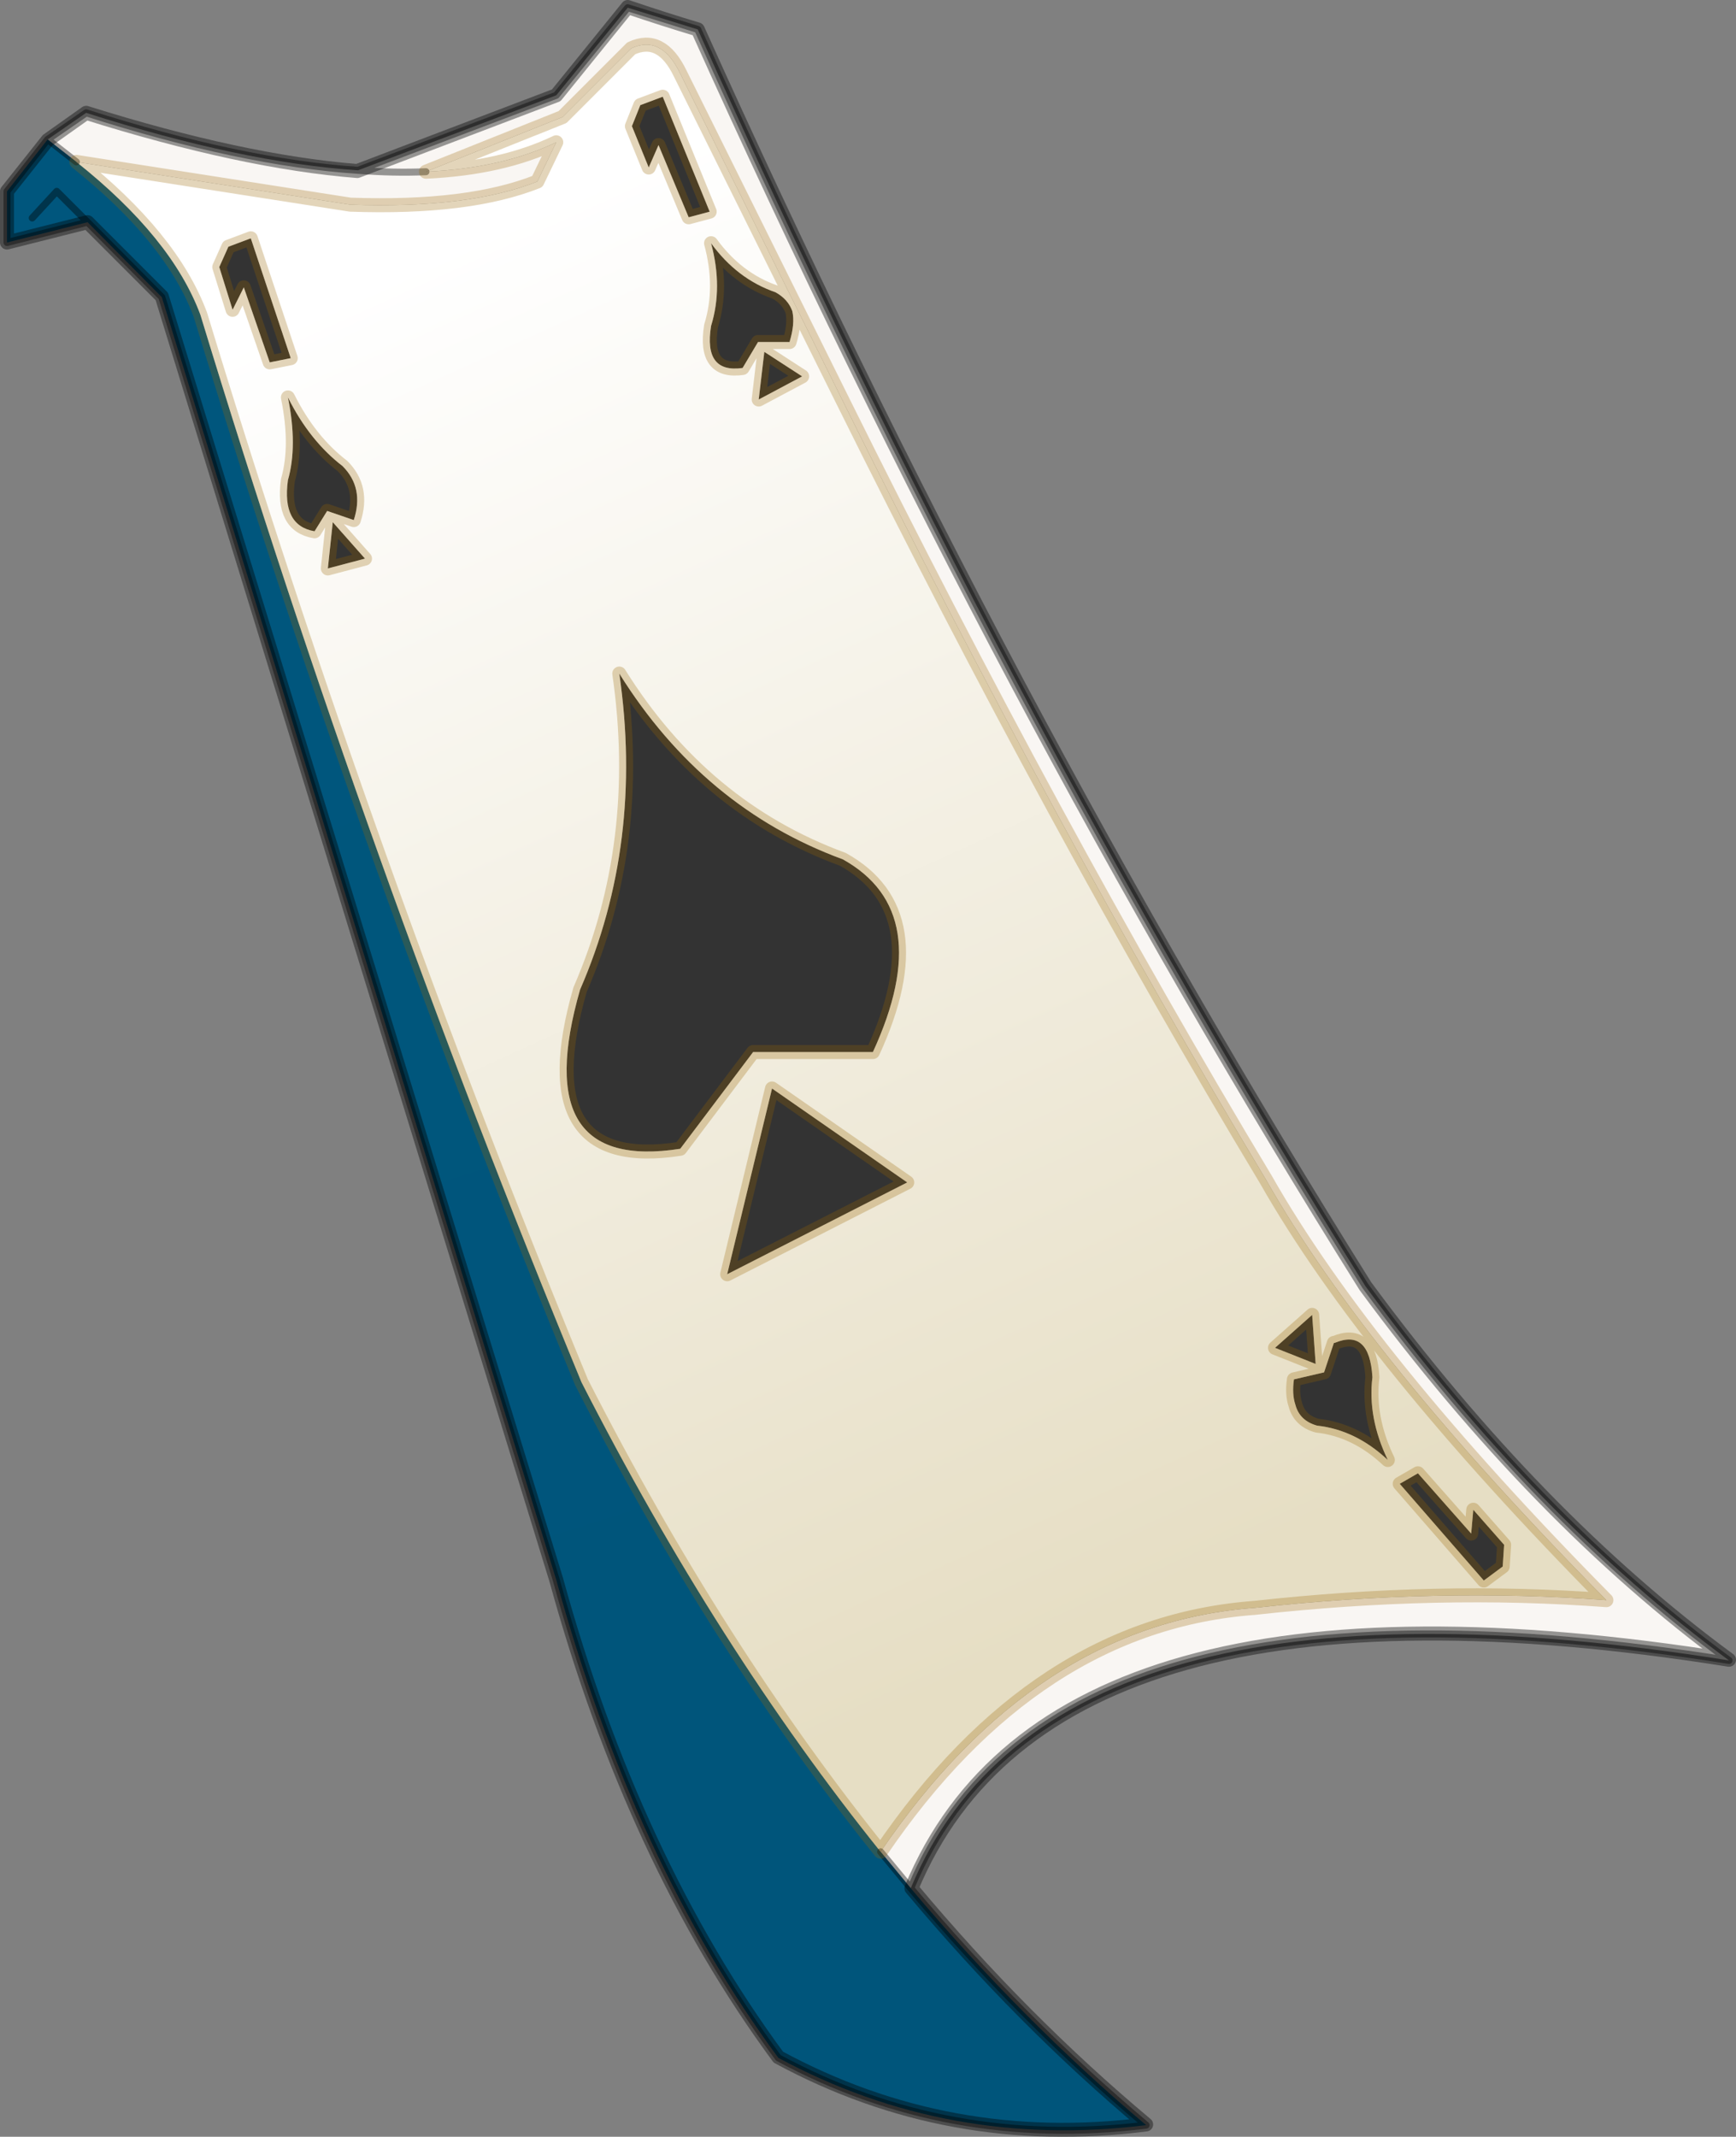 <svg viewBox="0 0 123.9 152.43" xmlns="http://www.w3.org/2000/svg" xmlns:xlink="http://www.w3.org/1999/xlink"><rect x="0" y="0" width="123.9" height="152.43" fill="#808080" stroke="none"/><use width="123.9" height="152.45" xlink:href="#a"/><defs><linearGradient id="c" x1="-819.2" x2="819.2" gradientTransform="matrix(-.021 -.061 .019 -.006 -21.7 5.4)" gradientUnits="userSpaceOnUse"><stop stop-color="#00557b" offset="0"/><stop stop-color="#00567d" offset="1"/></linearGradient><linearGradient id="d" x1="-819.2" x2="819.2" gradientTransform="matrix(-.028 -.06 .033 -.015 -3.35 -11.05)" gradientUnits="userSpaceOnUse"><stop stop-color="#e6dec4" offset="0"/><stop stop-color="#fff" offset="1"/></linearGradient><use width="123.9" height="152.45" xlink:href="#b" id="a"/><g id="b"><path d="M.95 55.9Q12 39.65 27.65 38.5q13.1-1.45 25.1-.55-17.05-17.25-24.3-30-15.1-25.1-30.2-55.55l-11.6-23.35q-1.35-2.8-3.5-1.8l-4.9 4.9-9.75 3.9q5.45-.25 9.3-2.1l-1.35 2.8q-4.9 1.95-13.35 1.65l-19.55-3.05-2.05-1.6 2.75-1.9q11.1 3.55 19.4 4.1l14.15-5.35 5.1-6.25 5 1.55Q9.6-25.85 35.55 15.55 47.7 32.1 61.5 42.25 13.1 34.5 3.1 58.5L.95 55.9M-31.5-63.95q-2.3.1-4.85-.1 2.55.2 4.85.1" fill="#f9f6f3" fill-rule="evenodd" transform="translate(61.9 76.2)"/><path d="m-15.6-64.25-1.2-2.95.6-1.5 1.6-.6 3.35 8.2-1.5.4-2.15-5.15-.7 1.6m4.45 5.4q1.85 2.55 4.6 3.5.9.5 1.2 1.35.2.9-.2 2.2H-7.8l-1.1 1.85q-2.8.4-2.25-3 .85-2.75 0-5.9M-44-59.2l2.85 8.55-1.5.3-1.85-5.35-.8 1.6-.95-3.05.65-1.45 1.6-.6m2.65 11.35q1.55 3.1 3.9 4.9 1.55 1.55.8 3.85l-1.9-.65-.9 1.45q-2.35-.4-1.9-3.65.7-2.45 0-5.9m2.85 12.2.35-3.3 2.3 2.6-2.65.7m33.85-13.7-3.1 1.65.4-3.4 2.7 1.75m2.9 34.45Q5-11.15.4-1.15h-8.55l-5.2 6.9q-10.9 1.7-7.15-11.35 4.55-10.45 2.8-22.55 6 9.6 15.95 13.25M43.1 33.2l.15-1.7 2.2 2.5-.1 1.55-1.35 1-6-6.9 1.3-.75 3.8 4.3M-10 14.7l3.2-13.25 9.65 6.7L-10 14.7m42.6 7 .7-2.1h.05q2.5-1.05 2.7 2.45-.35 2.9 1.1 5.9-2.3-2.15-5.05-2.45-1.25-.35-1.55-1.5-.25-.75-.1-1.8l2.15-.5m-3.5-1.75 2.65-2.35.25 3.5-2.9-1.15" fill="#333" fill-rule="evenodd" transform="translate(61.9 76.2)"/><path d="M-56.45-64.65q6.8 5.4 8.85 10.9 11.9 39.1 27.2 76.15 9.7 19 21.35 33.5l2.15 2.6q7.95 9.45 16.8 16.9-14.1 1.75-26.25-4.8Q-16.7 56.55-22.2 36.5L-50.35-55l-5.3-5.35-5.75 1.45v-3.65l2.9-3.7 2.05 1.6m-3.15 4 1.75-1.9 2.2 2.2-2.2-2.2-1.75 1.9" fill="url(#c)" fill-rule="evenodd" transform="translate(61.9 76.2)"/><path d="m-56.45-64.65 19.55 3.05q8.45.3 13.35-1.65l1.35-2.8q-3.85 1.85-9.3 2.1l9.75-3.9 4.9-4.9q2.15-1 3.5 1.8l11.6 23.35q15.1 30.45 30.2 55.55 7.25 12.75 24.3 30-12-.9-25.1.55Q12 39.65.95 55.9-10.7 41.4-20.4 22.4q-15.3-37.05-27.2-76.15-2.05-5.5-8.85-10.9m45.3 5.8q.85 3.15 0 5.9-.55 3.4 2.25 3l1.1-1.85h2.25q.4-1.3.2-2.2-.3-.85-1.2-1.35-2.75-.95-4.6-3.5m-4.45-5.4.7-1.6 2.15 5.15 1.5-.4-3.35-8.2-1.6.6-.6 1.5 1.2 2.95M-44-59.2l-1.6.6-.65 1.45.95 3.05.8-1.6 1.85 5.35 1.5-.3L-44-59.2m2.65 11.35q.7 3.45 0 5.9-.45 3.25 1.9 3.65l.9-1.45 1.9.65q.75-2.3-.8-3.85-2.35-1.8-3.9-4.9m36.7-1.5-2.7-1.75-.4 3.4 3.1-1.65m-33.85 13.7 2.65-.7-2.3-2.6-.35 3.3M-1.75-14.9q-9.95-3.65-15.95-13.25 1.75 12.1-2.8 22.55-3.75 13.05 7.15 11.35l5.2-6.9H.4q4.6-10-2.15-13.75M-10 14.7 2.85 8.15l-9.65-6.7L-10 14.7m53.1 18.5-3.8-4.3-1.3.75 6 6.9 1.35-1 .1-1.55-2.2-2.5-.15 1.7M32.6 21.7l-2.15.5q-.15 1.05.1 1.8.3 1.15 1.55 1.5 2.75.3 5.05 2.45-1.45-3-1.1-5.9-.2-3.5-2.7-2.45h-.05l-.7 2.1m-3.5-1.75L32 21.1l-.25-3.5-2.65 2.35" fill="url(#d)" fill-rule="evenodd" transform="translate(61.9 76.2)"/><path d="m62.85 132.1 2.15 2.6q10-24 58.4-16.25-13.8-10.15-25.95-26.7Q71.5 50.35 49.8 2.1l-5-1.55-5.1 6.25-14.15 5.35q2.55.2 4.85.1M65 134.7q7.95 9.45 16.8 16.9-14.1 1.75-26.25-4.8-10.35-14.05-15.85-34.1L11.55 21.2l-5.3-5.35L.5 17.3v-3.65l2.9-3.7 2.75-1.9q11.1 3.55 19.4 4.1m-20.1-.6L3.4 9.95m2.85 5.9-2.2-2.2-1.75 1.9" fill="none" stroke="#000" stroke-linecap="round" stroke-linejoin="round" stroke-opacity=".4" stroke-width=".5"/><path d="M.95 55.9Q12 39.65 27.65 38.5q13.1-1.45 25.1-.55-17.05-17.25-24.3-30-15.1-25.1-30.2-55.55l-11.6-23.35q-1.35-2.8-3.5-1.8l-4.9 4.9-9.75 3.9q5.45-.25 9.3-2.1l-1.35 2.8q-4.9 1.95-13.35 1.65l-19.55-3.05q6.8 5.4 8.85 10.9 11.9 39.1 27.2 76.15 9.7 19 21.35 33.5M-15.6-64.25l-1.2-2.95.6-1.5 1.6-.6 3.35 8.2-1.5.4-2.15-5.15-.7 1.6m4.45 5.4q1.85 2.55 4.6 3.5.9.5 1.2 1.35.2.9-.2 2.2H-7.8l-1.1 1.85q-2.8.4-2.25-3 .85-2.75 0-5.9M-44-59.2l-1.6.6-.65 1.45.95 3.05.8-1.6 1.85 5.35 1.5-.3L-44-59.2m2.65 11.35q1.55 3.1 3.9 4.9 1.55 1.55.8 3.85l-1.9-.65-.9 1.45q-2.35-.4-1.9-3.65.7-2.45 0-5.9m36.7-1.5-2.7-1.75-.4 3.4 3.1-1.65m-33.85 13.7 2.65-.7-2.3-2.6-.35 3.3M-1.75-14.9Q5-11.15.4-1.15h-8.55l-5.2 6.9q-10.9 1.7-7.15-11.35 4.55-10.45 2.8-22.55 6 9.6 15.95 13.25M-10 14.7 2.85 8.15l-9.65-6.7L-10 14.7m53.1 18.5-3.8-4.3-1.3.75 6 6.9 1.35-1 .1-1.55-2.2-2.5-.15 1.7M32.6 21.7l.7-2.1h.05q2.5-1.05 2.7 2.45-.35 2.9 1.1 5.9-2.3-2.15-5.05-2.45-1.25-.35-1.55-1.5-.25-.75-.1-1.8l2.15-.5m-3.5-1.75L32 21.1l-.25-3.5-2.65 2.35" fill="none" stroke="#960" stroke-linecap="round" stroke-linejoin="round" stroke-opacity=".271" transform="translate(61.9 76.2)"/><path d="M-12.1-74.1Q9.6-25.85 35.55 15.55 47.75 32.1 61.5 42.2 13.15 34.5 3.15 58.5q7.9 9.45 16.75 16.85-14.05 1.8-26.25-4.8Q-16.7 56.5-22.2 36.5l-28.15-91.55-5.3-5.3-5.75 1.45v-3.65l2.9-3.65 2.75-1.95Q-44.6-64.65-36.4-64l14.2-5.4 5.1-6.3q2.5.85 5 1.6z" fill="none" stroke="#000" stroke-linecap="round" stroke-linejoin="round" stroke-opacity=".4" transform="translate(61.9 76.2)"/></g></defs></svg>